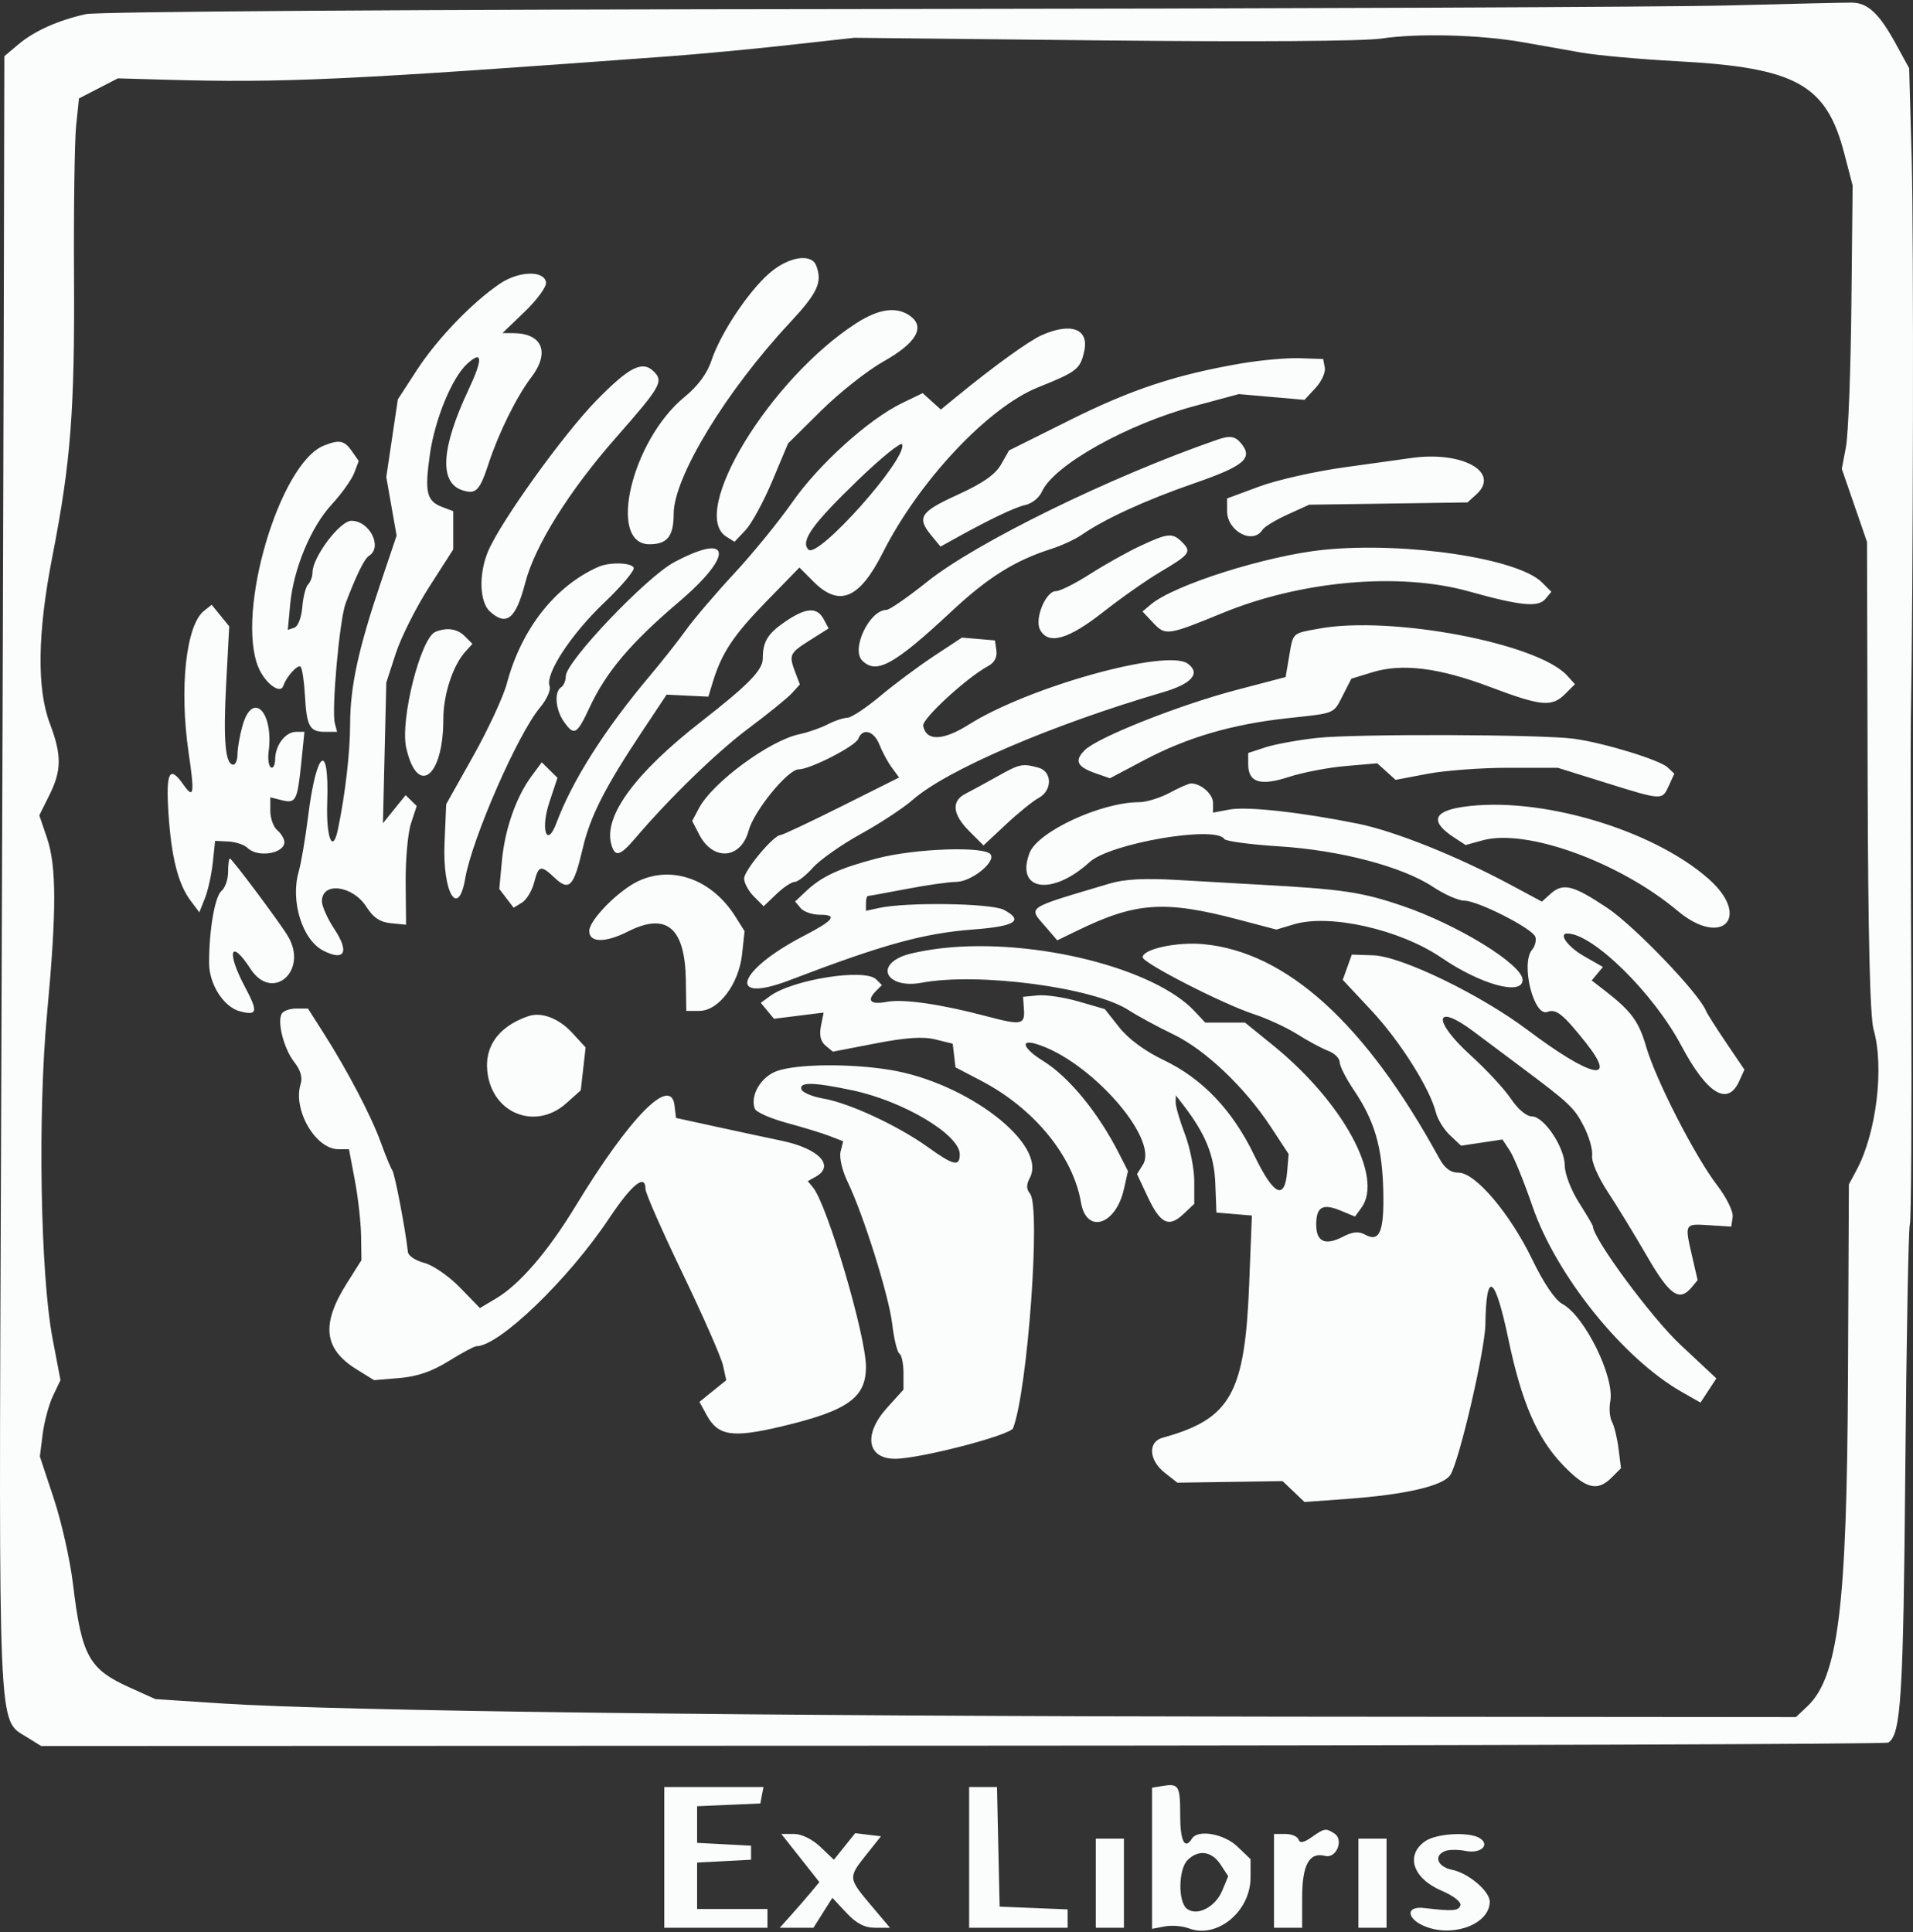 <svg width="300" height="303" viewBox="0 0 300 303" fill="none" xmlns="http://www.w3.org/2000/svg">
<rect x="0" y="0" width="300" height="303" fill="#333333" stroke="none"/>
<path fill-rule="evenodd" clip-rule="evenodd" d="M271.135 0.852C261.629 1.103 200.45 1.358 135.183 1.42C64.78 1.486 15.268 1.811 13.449 2.218C9.062 3.202 5.388 4.852 2.87 6.971L0.683 8.811L0.581 54.255C0.525 79.249 0.333 136.766 0.155 182.07C-0.199 272.193 -0.307 269.653 3.993 272.311L6.457 273.834L150.935 273.783C230.397 273.754 295.729 273.535 296.118 273.296C298.12 272.058 298.485 266.19 298.796 230.253C298.974 209.824 299.292 192.627 299.505 192.037C299.717 191.448 299.817 174.568 299.728 154.526C299.638 134.484 299.606 115.77 299.659 112.938C300.037 92.377 300.126 36.801 299.798 25.044L299.398 10.702L297.295 6.856C294.69 2.095 292.901 0.428 290.376 0.41C289.3 0.402 280.642 0.602 271.135 0.852ZM216.707 6.037C213.802 6.471 196.631 6.589 172.944 6.339L133.962 5.926L123.665 7.068C118.001 7.696 109.561 8.491 104.909 8.833C54.108 12.578 44.405 13.027 25.841 12.498L18.486 12.288L15.435 13.862L12.384 15.436L11.94 19.688C11.697 22.027 11.546 32.712 11.607 43.432C11.725 64.427 11.094 72.562 8.208 87.302C5.88 99.188 5.749 108.031 7.821 113.482C9.695 118.413 9.675 120.838 7.727 124.736L6.162 127.87L7.36 131.384C8.879 135.844 8.883 142.835 7.373 159.056C5.906 174.806 6.336 199.914 8.242 209.927L9.484 216.447L8.316 218.898C7.673 220.246 6.945 222.938 6.698 224.881L6.25 228.414L8.441 235.033C9.646 238.674 10.994 244.669 11.436 248.354C12.798 259.711 13.917 261.762 20.325 264.652L24.37 266.476L34.668 267.151C52.84 268.344 117.801 269.155 200.815 269.224L281.643 269.294L283.39 267.651C288.274 263.064 289.634 252.124 289.803 216.079L289.945 185.754L291.146 183.515C294.261 177.707 295.513 167.404 293.824 161.482C293.253 159.478 292.954 146.811 292.886 121.764L292.786 84.989L290.811 79.262L288.835 73.535L289.489 70.068C289.849 68.161 290.231 58.161 290.338 47.845L290.533 29.09L289.187 23.941C286.385 13.226 281.6 10.598 263.088 9.607C257.198 9.291 250.394 8.678 247.967 8.244C245.539 7.81 241.402 7.078 238.773 6.616C232.113 5.447 222.376 5.192 216.707 6.037ZM120.618 42.88C117.3 45.786 112.957 52.344 111.571 56.543C110.898 58.581 109.458 60.531 107.341 62.266C99.06 69.05 95.181 85.356 101.846 85.356C104.649 85.356 105.645 84.107 105.645 80.592C105.645 74.856 113.848 61.352 123.844 50.633C128.233 45.925 129.001 44.265 127.999 41.654C127.235 39.662 123.605 40.265 120.618 42.88ZM78.431 44.471C74.133 47.351 68.553 53.148 65.388 58.018L62.391 62.63L61.484 68.722L60.578 74.814L61.387 79.407L62.197 84.001L59.675 91.482C56.168 101.887 54.918 107.689 54.905 113.613C54.896 118.044 54.141 124.561 53.003 130.039C52.174 134.032 51.126 131.422 51.316 125.837C51.649 116.07 49.616 117.592 48.311 128.087C47.889 131.486 47.225 135.374 46.837 136.726C45.52 141.317 47.403 147.387 50.669 149.075C54.051 150.824 54.835 149.336 52.438 145.714C51.362 144.088 50.481 142.124 50.481 141.35C50.481 138.232 55.314 138.848 57.478 142.242C58.55 143.924 59.61 144.628 61.319 144.794L63.68 145.023L63.617 138.435C63.584 134.812 63.959 130.624 64.453 129.128L65.35 126.41L64.48 125.558L63.611 124.706L61.832 126.913L60.052 129.119L60.316 118.087L60.579 107.054L62.067 102.476C62.885 99.959 65.247 95.26 67.315 92.035L71.076 86.174V83.173V80.171L69.337 79.51C66.899 78.584 66.573 77.194 67.411 71.286C68.198 65.737 70.892 59.202 73.286 57.036C75.703 54.848 75.754 56.268 73.434 61.211C69.158 70.318 68.849 75.725 72.539 76.896C74.651 77.566 75.226 76.972 76.638 72.66C78.2 67.887 81.026 62.181 83.316 59.176C86.287 55.278 85.067 52.273 80.502 52.249L78.799 52.241L82.328 48.843C84.281 46.96 85.756 44.913 85.631 44.254C85.277 42.381 81.373 42.499 78.431 44.471ZM134.29 50.686C120.754 59.401 107.951 80.439 113.911 84.17L115.19 84.971L116.919 83.141C117.869 82.135 119.758 78.663 121.116 75.427L123.584 69.543L128.789 64.394C131.652 61.562 136.057 58.087 138.577 56.671C143.67 53.811 145.14 51.312 142.756 49.569C140.645 48.025 137.849 48.395 134.29 50.686ZM163.383 52.558C161.35 53.459 155.832 57.445 149.948 62.266L147.545 64.233L146.121 62.944L144.697 61.655L141.434 63.234C136.214 65.761 128.391 72.832 124.248 78.767C122.142 81.784 118.041 86.816 115.136 89.947C112.23 93.079 108.841 97.051 107.603 98.774C106.365 100.496 103.819 103.726 101.946 105.951C94.84 114.389 89.754 122.395 87.266 129.055C85.749 133.119 84.724 130.115 86.156 125.802L87.425 121.984L86.193 120.771L84.961 119.558L83.351 121.732C80.943 124.983 79.17 130.054 78.709 135.004L78.298 139.417L79.424 140.888L80.551 142.359L81.85 141.563C82.565 141.124 83.421 139.718 83.753 138.437C84.469 135.674 84.788 135.604 87.035 137.715C89.266 139.811 89.988 139.041 91.376 133.087C92.56 128.013 94.844 123.52 100.766 114.617L104.541 108.941L107.814 109.101L111.088 109.261L111.755 107.054C113.144 102.456 114.999 99.647 120.101 94.41L125.365 89.007L127.584 91.227C131.621 95.264 134.778 93.94 138.447 86.668C144.127 75.412 154.974 63.868 162.818 60.733C168.889 58.306 169.41 57.897 170.034 55.058C170.797 51.584 167.974 50.524 163.383 52.558ZM194.642 57.002C184.441 58.754 177.412 61.078 167.796 65.876L158.234 70.647L156.978 72.857C156.087 74.427 154.117 75.799 150.175 77.596C144.287 80.279 143.723 81.155 146.059 83.987L147.49 85.724L149.553 84.58C155.216 81.437 159.147 79.557 160.808 79.196C161.82 78.977 162.978 78.048 163.383 77.131C165.217 72.974 176.686 66.54 187.396 63.659L194.274 61.809L199.423 62.259L204.571 62.708L206.293 60.859C207.24 59.841 207.899 58.401 207.757 57.656L207.499 56.303L203.829 56.179C201.81 56.11 197.676 56.481 194.642 57.002ZM93.59 62.743C88.364 68.076 78.465 81.863 76.519 86.52C75.05 90.036 75.197 94.426 76.834 95.907C79.435 98.262 80.897 97.073 82.367 91.404C83.879 85.577 89.262 76.969 96.635 68.587C103.598 60.67 104.087 59.821 102.556 58.289C100.76 56.494 98.719 57.508 93.59 62.743ZM190.964 68.937C174.272 74.705 153.094 85.072 145.383 91.25C142.36 93.672 139.493 95.653 139.013 95.653C136.364 95.653 133.421 101.806 135.212 103.597C137.437 105.822 140.201 104.297 149.263 95.844C154.946 90.542 159.162 87.905 164.854 86.09C166.472 85.574 168.623 84.579 169.634 83.877C173.241 81.377 179.68 78.428 187.287 75.793C195.168 73.061 196.567 71.862 194.612 69.507C193.699 68.407 192.872 68.278 190.964 68.937ZM50.767 69.896C43.824 72.701 36.937 96.082 40.525 104.669C41.565 107.158 43.967 108.944 44.426 107.568C44.907 106.125 46.706 104.138 47.141 104.571C47.391 104.822 47.697 106.838 47.82 109.05C48.092 113.941 48.553 114.777 50.978 114.777H52.859L52.512 113.449C51.968 111.37 53.248 97.137 54.206 94.613C55.876 90.209 57.148 87.62 57.856 87.183C60.054 85.825 57.978 81.679 55.099 81.679C53.301 81.679 49.01 87.378 49.01 89.766C49.01 90.415 48.701 91.26 48.324 91.645C47.947 92.029 47.532 93.642 47.404 95.229C47.272 96.864 46.73 98.259 46.153 98.449L45.135 98.784L45.5 94.828C46.018 89.23 48.735 82.68 52.017 79.12C53.561 77.444 55.148 75.223 55.543 74.185L56.261 72.296L55.168 70.735C53.995 69.062 53.205 68.911 50.767 69.896ZM134.603 75.243C127.381 82.206 125.47 84.882 126.786 86.198C128.272 87.683 142.255 71.988 141.489 69.692C141.338 69.24 138.24 71.738 134.603 75.243ZM221.12 71.859C220.109 72.011 215.515 72.65 210.912 73.28C206.309 73.91 200.269 75.268 197.489 76.299L192.435 78.172V80.146C192.435 83.336 196.514 85.475 198.003 83.067C198.281 82.616 200.039 81.552 201.908 80.702L205.307 79.156L217.719 78.977L230.131 78.797L231.51 77.55C235.407 74.023 229.232 70.64 221.12 71.859ZM178.828 85.618C176.806 86.562 173.263 88.544 170.957 90.023C168.65 91.502 166.235 92.712 165.589 92.712C163.986 92.712 162.2 97.072 163.107 98.769C164.394 101.173 167.505 100.306 172.951 96.025C175.779 93.802 179.83 90.957 181.954 89.703C186.594 86.963 186.902 86.547 185.402 85.048C183.875 83.52 183.192 83.579 178.828 85.618ZM207.694 86.215C198.762 87.098 184.121 91.718 180.471 94.804L179.173 95.902L180.833 97.669C182.768 99.728 183.099 99.681 191.759 96.126C204.092 91.063 219.474 89.713 230.314 92.742C238.467 95.02 241.225 95.292 242.357 93.927L243.284 92.81L241.807 91.332C238.05 87.576 220.523 84.947 207.694 86.215ZM105.73 88.172C101.357 90.502 88.728 103.779 88.728 106.046C88.728 106.755 88.397 107.539 87.992 107.79C86.89 108.471 87.106 111.292 88.402 113.142C90.035 115.474 90.467 115.24 92.464 110.946C95.045 105.392 98.901 100.832 106.422 94.435C115.148 87.013 114.746 83.368 105.73 88.172ZM93.845 88.901C87.076 91.883 81.763 98.645 79.496 107.159C78.943 109.24 76.573 114.36 74.231 118.536L69.972 126.129L69.712 132.238C69.383 139.978 71.848 144.173 72.957 137.762C74.049 131.46 81.218 115.082 84.696 110.95C85.743 109.705 86.414 108.203 86.187 107.612C85.461 105.719 89.546 99.473 94.753 94.518C97.534 91.872 99.613 89.39 99.374 89.003C98.882 88.207 95.561 88.146 93.845 88.901ZM31.99 95.804C29.169 98.034 28.095 107.956 29.582 118.065C30.541 124.582 30.399 125.397 28.725 123.007C26.582 119.948 26.002 121.086 26.418 127.53C26.866 134.453 27.937 138.67 29.913 141.289L31.261 143.077L32.136 140.879C32.617 139.67 33.174 137.15 33.372 135.278L33.734 131.875L35.831 131.98C36.984 132.038 38.336 132.494 38.835 132.993C40.394 134.551 44.597 133.88 44.597 132.072C44.597 131.559 44.101 130.726 43.494 130.223C42.887 129.719 42.391 128.349 42.391 127.177V125.046L44.149 125.487C46.396 126.052 46.633 125.607 47.24 119.681L47.742 114.777H46.434C44.774 114.777 43.18 116.85 43.15 119.049C43.136 119.984 42.84 120.571 42.49 120.354C42.14 120.138 41.975 119.043 42.123 117.92C42.959 111.586 39.577 108.239 38.017 113.857C37.595 115.375 37.249 117.36 37.246 118.271C37.244 119.181 36.947 119.925 36.586 119.925C35.328 119.925 34.993 116.114 35.469 107.203L35.947 98.228L34.572 96.539L33.197 94.85L31.99 95.804ZM123.193 97.456C120.393 99.358 119.619 100.622 119.619 103.293C119.619 105.089 117.34 107.42 109.972 113.162C99.663 121.195 94.694 127.932 95.841 132.32C96.406 134.478 97.194 134.31 99.571 131.52C105.04 125.103 112.441 117.923 117.413 114.212C120.447 111.947 123.493 109.475 124.183 108.718L125.437 107.342L124.734 105.495C123.676 102.711 123.796 102.441 126.99 100.425L129.948 98.557L129.171 97.105C128.137 95.173 126.402 95.275 123.193 97.456ZM206.89 98.58C202.574 99.366 202.813 99.142 202.151 103.024L201.612 106.185L193.898 108.209C184.912 110.569 172.112 115.649 170.11 117.652C168.441 119.321 168.888 120.257 171.845 121.288L174.059 122.059L179.386 119.239C186.167 115.647 193.186 113.59 201.909 112.64C209.64 111.797 209.053 112.052 210.704 108.827L211.926 106.44L215.236 105.426C219.916 103.994 225.687 104.723 233.757 107.767C241.716 110.77 243.364 110.921 245.452 108.833L246.983 107.302L245.767 105.959C241.17 100.879 218.201 96.52 206.89 98.58ZM68.299 99.089C65.97 100.025 62.718 112.906 63.705 117.284C65.448 125.011 69.529 121.888 69.522 112.833C69.519 108.955 71.006 104.383 72.978 102.203L74.088 100.977L72.897 99.786C71.716 98.606 70.107 98.362 68.299 99.089ZM146.449 102.899C144.031 104.495 140.234 107.324 138.012 109.186C135.79 111.047 133.474 112.573 132.864 112.575C132.254 112.578 130.868 113.043 129.782 113.609C128.697 114.175 126.711 114.867 125.369 115.147C120.714 116.116 111.758 122.704 109.622 126.729L108.549 128.752L109.663 130.906C111.83 135.095 116.196 134.742 117.397 130.281C118.233 127.178 123.548 120.661 125.244 120.661C127.056 120.661 134.159 117.018 134.603 115.86C135.276 114.109 137.065 114.616 137.919 116.8C138.354 117.912 139.225 119.523 139.855 120.38L141 121.938L131.964 126.458C126.995 128.944 122.686 130.973 122.387 130.968C121.352 130.949 116.717 136.483 116.697 137.762C116.686 138.469 117.371 139.742 118.219 140.59L119.76 142.131L121.752 140.223C122.848 139.172 124.138 138.313 124.619 138.313C125.099 138.313 126.389 137.306 127.486 136.076C128.582 134.845 131.958 132.47 134.987 130.798C138.018 129.125 141.674 126.722 143.113 125.455C148.457 120.754 164.865 113.697 182.365 108.571C186.916 107.238 188.341 105.598 186.265 104.08C182.996 101.69 161.328 107.714 151.966 113.617C147.88 116.193 145.251 116.274 144.769 113.836C144.554 112.751 151.648 106.233 154.989 104.445C155.941 103.936 156.401 103.061 156.256 102.039L156.027 100.434L153.436 100.216L150.846 99.998L146.449 102.899ZM206.549 115.73C203.592 116.052 199.951 116.716 198.458 117.204L195.745 118.093V119.848C195.745 122.724 197.627 123.317 202.11 121.853C204.273 121.147 208.28 120.376 211.014 120.14L215.986 119.711L217.422 121.01L218.858 122.309L223.851 121.36C226.596 120.838 232.319 120.411 236.566 120.412L244.289 120.414L251.759 122.744C260.752 125.549 260.655 125.545 261.72 123.208L262.57 121.342L261.52 120.351C260.277 119.179 251.558 116.509 246.863 115.864C241.792 115.167 212.61 115.07 206.549 115.73ZM156.384 121.78C154.57 122.799 152.34 124.011 151.43 124.472C149.155 125.625 149.358 127.712 152.005 130.359L154.234 132.588L157.751 129.299C159.684 127.489 161.992 125.622 162.877 125.148C165.063 123.978 165.034 120.979 162.831 120.389C160.296 119.71 159.922 119.791 156.384 121.78ZM183.417 124.339C181.907 125.148 179.752 125.81 178.627 125.81C172.689 125.81 162.737 130.423 161.458 133.767C159.187 139.706 164.98 140.587 170.877 135.199C174.107 132.248 190.661 129.418 192.002 131.588C192.216 131.933 196.073 132.45 200.573 132.734C210.175 133.343 219.92 135.908 224.734 139.097C226.526 140.284 228.734 141.255 229.641 141.255C231.734 141.255 240.257 145.582 240.763 146.901C240.973 147.447 240.743 148.376 240.254 148.966C238.448 151.142 240.53 159.52 242.672 158.697C244.032 158.176 245.108 159.036 248.643 163.473C253.837 169.992 249.611 169.089 239.549 161.53C232.128 155.955 219.758 149.969 215.356 149.824L211.996 149.714L211.284 151.692L210.571 153.669L215.058 158.466C219.515 163.231 224.256 170.728 225.177 174.468C225.442 175.542 226.439 177.154 227.394 178.051L229.129 179.682L232.376 179.195L235.622 178.708L236.783 180.479C237.422 181.453 239.01 185.355 240.312 189.151C244.043 200.024 254.524 213.061 263.751 218.309L266.677 219.973L267.92 218.076L269.163 216.178L263.52 210.896C258.974 206.64 249.805 194.222 249.805 192.32C249.805 192.175 248.812 190.491 247.599 188.578C246.381 186.657 245.392 184.086 245.392 182.838C245.392 179.97 242.14 175.089 240.228 175.089C239.388 175.089 238.028 173.945 236.95 172.331C235.936 170.814 233.118 167.771 230.687 165.568C224.562 160.015 224.896 157.124 231.123 161.795C232.701 162.978 235.978 165.43 238.405 167.245C246.207 173.078 246.885 173.72 248.403 176.694C249.224 178.303 249.799 180.355 249.681 181.253C249.56 182.181 250.608 184.615 252.11 186.894C253.564 189.099 256.332 193.633 258.263 196.971C261.841 203.156 263.354 204.22 265.28 201.901L266.224 200.764L265.37 197.064C264.167 191.855 264.138 191.908 268.009 192.153L271.503 192.374L271.719 190.866C271.841 190.008 270.776 187.841 269.247 185.839C265.778 181.296 259.663 169.349 258.159 164.173C256.998 160.178 255.84 158.6 251.735 155.411L249.618 153.768L250.496 152.71L251.374 151.653L248.389 149.948C245.895 148.524 244.341 146.404 245.789 146.404C249.791 146.404 259.277 155.728 263.649 163.96C267.678 171.546 270.925 173.556 272.734 169.585L273.567 167.759L270.696 163.517C269.117 161.184 267.696 158.944 267.537 158.54C266.468 155.815 256.288 145.201 252.024 142.367C246.624 138.777 245.108 138.413 243.105 140.225L241.805 141.402L236.795 138.716C228.453 134.244 218.689 130.34 212.948 129.181C204.009 127.378 195.552 126.446 192.808 126.961L190.229 127.445V125.917C190.229 124.539 188.335 122.868 186.773 122.868C186.436 122.868 184.926 123.529 183.417 124.339ZM229.409 126.548C224.735 127.239 224.259 128.872 228.014 131.333L229.839 132.528L232.509 131.791C239.351 129.902 253.941 135.179 263.092 142.853C270.078 148.711 274.738 143.816 267.903 137.8C259.046 130.004 241.236 124.798 229.409 126.548ZM137.51 134.629C131.593 136.18 128.867 137.443 126.385 139.785L124.693 141.383L125.557 142.422C126.031 142.994 127.391 143.462 128.579 143.462C131.43 143.462 130.76 144.343 126.062 146.772C115.56 152.202 113.835 157.55 123.816 153.732C138.527 148.104 144.837 146.364 152.659 145.77C159.215 145.273 160.599 144.386 157.448 142.699C155.489 141.651 142.213 141.451 137.823 142.404L135.801 142.843V141.681C135.801 141.043 135.937 140.52 136.104 140.52C136.271 140.52 139.001 140.023 142.172 139.417C145.343 138.81 148.828 138.313 149.918 138.313C152.264 138.313 156.135 135.264 155.366 134.021C154.535 132.676 143.531 133.051 137.51 134.629ZM35.771 136.753C35.771 137.916 35.305 139.255 34.736 139.727C33.689 140.596 32.778 145.91 32.794 151.053C32.805 154.414 35.11 157.978 37.693 158.627C40.383 159.302 40.494 158.689 38.4 154.753C35.465 149.24 36.131 147.082 39.271 151.929C42.725 157.261 48.433 152.228 45.123 146.77C43.766 144.534 36.364 134.636 36.048 134.636C35.896 134.636 35.771 135.588 35.771 136.753ZM100.122 138.175C96.99 139.639 92.406 144.295 92.406 146.012C92.406 147.859 94.916 147.893 98.468 146.095C104.524 143.029 107.432 145.471 107.556 153.726L107.628 158.54H109.681C112.695 158.54 115.867 154.332 116.371 149.666L116.765 146.036L115.312 143.731C111.666 137.943 105.469 135.676 100.122 138.175ZM174.047 138.562C160.551 142.588 161.209 142.136 164.042 145.429L165.803 147.477L169.006 145.92C178.145 141.476 182.67 141.174 194.274 144.236L200.158 145.788L202.933 144.958C208.545 143.28 219.574 145.781 226.05 150.201C232.247 154.431 238.773 156.212 238.773 153.675C238.773 151.284 228.617 145.031 219.925 142.069C213.535 139.891 210.53 139.448 197.216 138.727C194.384 138.574 188.758 138.252 184.712 138.011C179.551 137.704 176.37 137.869 174.047 138.562ZM147.937 148.685C145.51 148.947 142.659 149.508 141.601 149.932C137.094 151.742 139.412 155.085 144.512 154.128C153.398 152.461 171.469 154.85 176.99 158.421C178.405 159.337 181.55 161.041 183.977 162.208C189.016 164.631 195.185 170.485 199.302 176.751L202.085 180.987L201.857 183.732C201.473 188.355 199.739 187.491 196.673 181.147C193.262 174.087 188.553 169.149 182.462 166.242C179.567 164.86 176.971 162.948 175.544 161.146L173.259 158.261L169.169 157.072C166.919 156.418 164.035 155.985 162.76 156.108L160.44 156.333L160.579 158.356C160.741 160.719 160.134 160.824 154.67 159.37C147.624 157.496 141.675 156.636 139.099 157.12C136.48 157.611 135.844 156.952 137.419 155.377L138.302 154.495L137.406 153.599C135.633 151.826 124.325 153.606 120.751 156.222L119.307 157.278L120.344 158.527L121.381 159.776L125.273 159.29L129.165 158.804L128.742 160.919C128.456 162.35 128.69 163.344 129.464 163.986L130.609 164.936L137.3 163.643C142.1 162.715 144.756 162.539 146.7 163.019L149.408 163.689L149.624 165.539L149.84 167.39L153.903 169.517C162.181 173.851 168.277 181.296 169.523 188.594C170.377 193.591 174.973 192.167 176.249 186.512L176.891 183.664L175.477 180.89C172.184 174.436 167.624 168.884 163.547 166.364C160.51 164.487 159.879 162.944 162.463 163.715C170.87 166.223 181.789 178.565 179.229 182.665L178.311 184.134L179.965 187.665C181.96 191.924 183.277 192.574 185.562 190.427L187.287 188.807V185.266C187.287 183.318 186.625 179.983 185.816 177.855C185.007 175.727 184.356 173.489 184.368 172.882L184.392 171.779L185.527 173.25C189.034 177.792 190.417 181.172 190.587 185.608L190.761 190.167L193.542 190.402L196.323 190.636L195.897 201.434C195.221 218.597 192.991 222.549 182.322 225.483C179.983 226.127 180.157 229.009 182.652 230.971L184.637 232.533L192.888 232.411L201.139 232.288L202.855 233.923L204.571 235.559L211.191 235.081C220.408 234.416 226.315 233.045 227.449 231.309C228.834 229.188 232.88 211.787 232.94 207.696C233.066 199.058 234.446 199.971 236.565 210.095C238.623 219.919 241.062 225.552 245.068 229.733C248.686 233.508 250.492 233.979 252.742 231.729L254.207 230.264L253.826 227.232C253.616 225.564 253.153 223.655 252.797 222.989C252.44 222.323 252.318 220.892 252.525 219.807C253.252 216.006 248.524 206.382 245.005 204.499C243.878 203.896 242.094 201.258 240.286 197.521C236.791 190.303 231.372 183.915 228.741 183.915C227.479 183.915 226.559 183.226 225.683 181.623C214.143 160.514 201.75 149.276 188.681 148.071C184.547 147.689 179.196 148.852 179.196 150.132C179.196 151.024 191.801 157.478 196.602 159.042C198.691 159.723 201.768 161.144 203.441 162.201C205.113 163.256 207.293 164.428 208.285 164.805C209.276 165.182 210.088 165.979 210.088 166.575C210.088 167.172 211.086 169.139 212.305 170.947C215.549 175.752 216.756 179.851 216.925 186.634C217.088 193.178 216.369 194.919 214.043 193.617C213.08 193.079 212.118 193.175 210.596 193.962C207.819 195.398 206.41 194.763 206.41 192.072C206.41 189.271 207.411 188.691 210.23 189.859L212.491 190.795L213.496 189.421C217.021 184.6 210.574 172.791 199.539 163.857L195.243 160.379H192.129H189.014L187.312 158.567C180.983 151.83 162.288 147.138 147.937 148.685ZM44.2 158.956C43.421 160.215 44.51 164.482 46.138 166.553C47.128 167.811 47.474 168.987 47.152 170.001C45.878 174.016 49.476 180.238 53.072 180.238H54.728L55.65 185.124C56.157 187.812 56.596 191.726 56.627 193.823L56.682 197.635L54.396 201.256C50.32 207.713 50.766 211.573 55.958 214.782L58.661 216.453L62.636 216.123C65.417 215.892 67.741 215.092 70.364 213.462C72.427 212.179 74.387 211.129 74.718 211.129C78.268 211.129 89.124 200.675 95.486 191.131C99.106 185.7 101.232 183.991 101.232 186.512C101.232 187.132 103.852 193.082 107.054 199.736C110.256 206.39 113.105 212.877 113.385 214.149L113.893 216.465L111.791 218.161L109.69 219.859L110.816 221.92C112.614 225.211 114.836 225.548 122.584 223.707C132.942 221.245 135.801 219.222 135.801 214.354C135.801 209.486 129.731 188.924 127.5 186.236L126.676 185.244L127.929 184.543C130.993 182.828 128.419 180.123 122.562 178.902C120.337 178.438 115.703 177.444 112.264 176.694L106.012 175.329L105.78 173.37C105.214 168.609 98.765 175.171 90.258 189.163C85.917 196.305 81.482 201.451 77.766 203.659L75.261 205.147L72.13 201.923C70.405 200.149 67.894 198.415 66.544 198.065C65.194 197.716 64.037 196.954 63.973 196.373C63.563 192.699 61.932 184.162 61.522 183.547C61.252 183.143 60.434 181.157 59.704 179.134C58.222 175.032 54.479 167.882 50.753 162.034L48.293 158.172H46.488C45.496 158.172 44.466 158.524 44.2 158.956ZM82.844 159.372C77.982 161.041 75.716 164.428 76.536 168.8C77.679 174.888 84.196 177.146 88.789 173.043L91.079 170.996L91.458 167.632L91.838 164.267L89.731 161.981C87.62 159.69 84.908 158.664 82.844 159.372ZM121.881 167.959C119.337 168.846 117.583 171.819 118.379 173.894C118.582 174.424 120.848 175.424 123.413 176.116C125.979 176.809 129.011 177.739 130.153 178.183L132.227 178.988L131.821 180.606C131.594 181.509 132.071 183.582 132.9 185.298C135.407 190.486 139.398 203.201 139.923 207.671C140.197 210 140.706 212.082 141.053 212.296C141.4 212.511 141.685 213.868 141.685 215.313V217.939L139.111 220.788C135.355 224.944 135.96 228.782 140.372 228.782C144.234 228.782 158.448 225.094 158.875 223.981C161.158 218.033 163.237 189.265 161.533 187.212C160.939 186.496 160.927 185.802 161.493 184.746C164.309 179.483 151.664 169.737 139.478 167.778C133.226 166.773 125.044 166.857 121.881 167.959ZM125.684 170.85C125.851 171.349 127.414 172.002 129.159 172.3C133.158 172.982 140.849 176.557 145.485 179.888C149.545 182.805 150.511 183.025 150.511 181.039C150.511 177.957 141.698 172.697 133.691 171C127.577 169.704 125.288 169.661 125.684 170.85ZM182.322 280.097L180.667 280.37V291.437V302.504L182.652 302.125C183.744 301.916 185.447 302.053 186.436 302.429C190.859 304.111 196.113 299.779 196.113 294.45V291.575L194.05 289.599C191.946 287.584 187.839 286.869 186.919 288.358C185.799 290.17 185.08 288.75 185.08 284.724C185.08 280.036 184.867 279.678 182.322 280.097ZM104.174 291.3V302.333H112.264H120.355V300.862V299.391H114.839H109.322V295.75V292.109L113.551 291.889L117.781 291.668V290.565V289.461L113.551 289.241L109.322 289.02V286.149V283.276L114.28 283.059L119.236 282.842L119.482 281.555L119.728 280.267H111.95H104.174V291.3ZM151.982 291.3V302.333H159.705H167.428V300.894V299.456L162.095 299.239L156.763 299.023L156.557 289.645L156.351 280.267H154.167H151.982V291.3ZM205.7 288.129C204.443 289.009 203.843 289.116 203.636 288.496C203.477 288.016 202.546 287.623 201.568 287.623H199.79V294.978V302.333H201.997H204.204V297.604C204.204 292.463 205.327 290.419 207.797 291.065C209.568 291.528 210.803 288.527 209.247 287.542C207.889 286.682 207.727 286.708 205.7 288.129ZM125.512 291.398L128.496 295.174L127.205 296.73C126.495 297.587 125.098 299.197 124.1 300.31L122.286 302.333H124.926H127.566L129.051 299.987L130.537 297.64L132.729 299.987C134.297 301.666 135.579 302.333 137.243 302.333H139.566L136.58 298.792C132.998 294.544 132.991 294.466 135.874 290.85L138.154 287.99L136.133 287.747L134.112 287.504L132.442 289.586L130.773 291.668L128.649 289.645C127.4 288.455 125.703 287.623 124.527 287.623H122.527L125.512 291.398ZM223.491 288.768C220.352 290.966 221.556 294.586 226.069 296.521C227.974 297.337 229.201 298.303 229.017 298.839C228.719 299.703 227.794 299.767 223.35 299.239C220.176 298.861 220.649 301.206 223.968 302.301C228.4 303.764 233.624 301.574 233.624 298.252C233.624 296.599 230.278 293.757 227.73 293.247C225.414 292.784 224.764 291.017 226.645 290.295C227.256 290.061 228.705 290.059 229.866 290.291C232.196 290.757 233.74 289.35 232.063 288.287C230.415 287.243 225.254 287.532 223.491 288.768ZM171.841 295.345V302.333H174.047H176.254V295.345V288.358H174.047H171.841V295.345ZM213.03 295.345V302.333H215.236H217.443V295.345V288.358H215.236H213.03V295.345ZM186.236 291.72C184.807 293.149 184.713 298.171 186.094 299.317C187.651 300.609 190.588 299.133 191.673 296.515L192.61 294.251L191.403 292.408C190.027 290.307 187.928 290.028 186.236 291.72Z" fill="#FBFDFD"/>
</svg>
